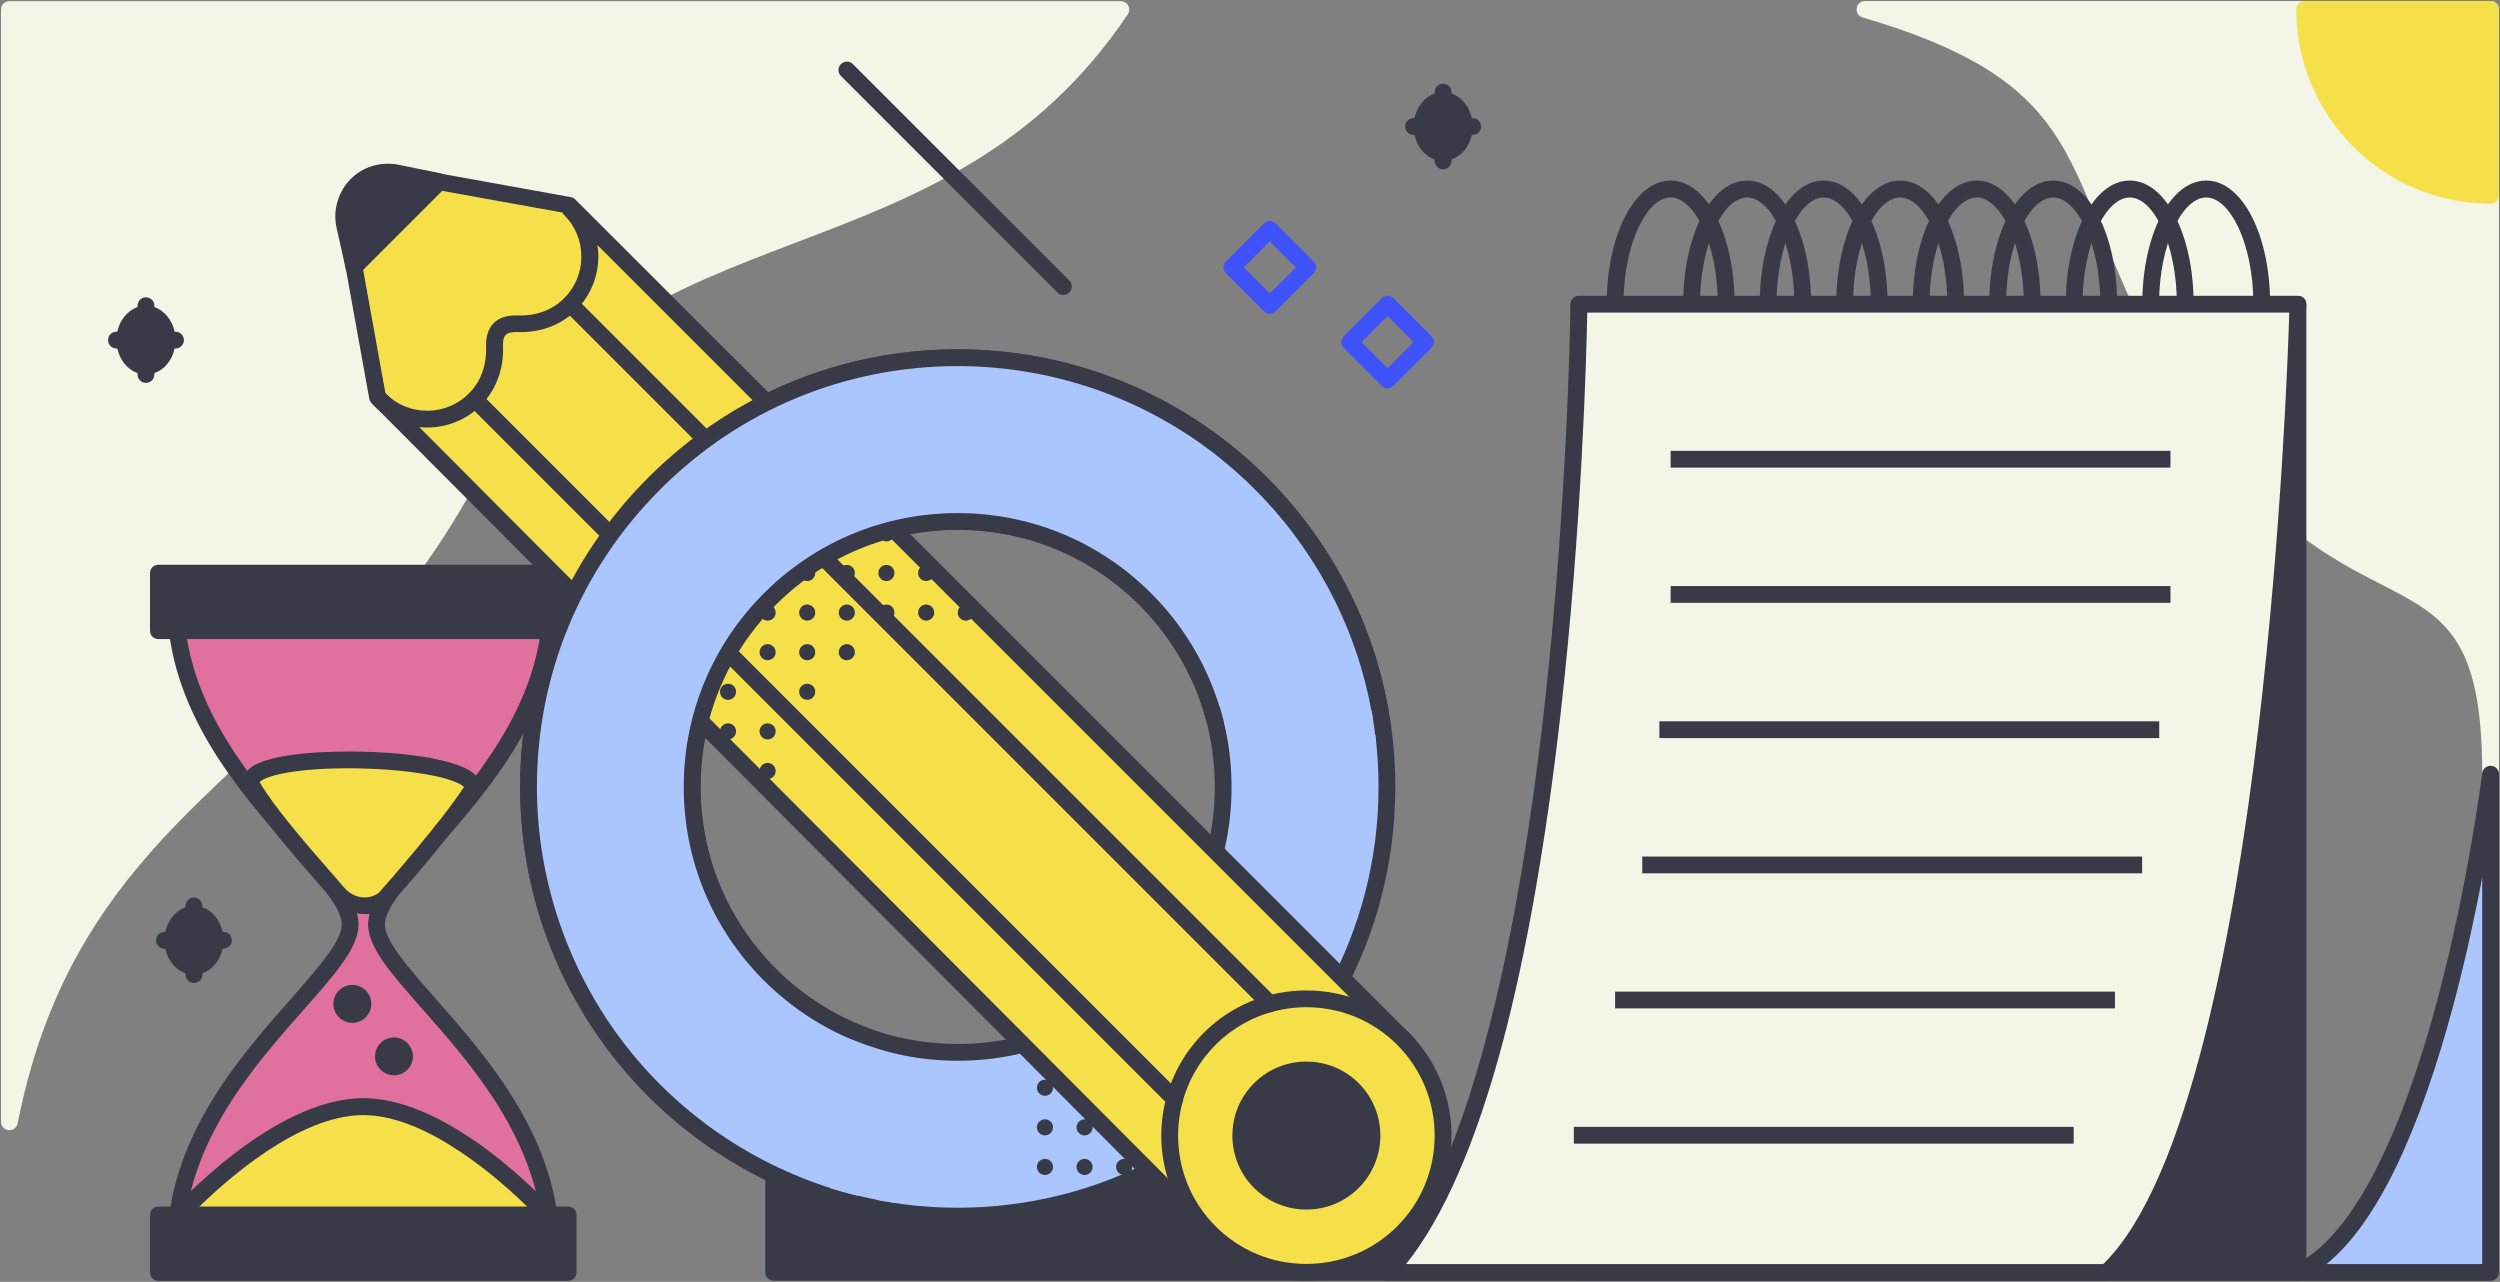 <?xml version="1.0" encoding="UTF-8"?>
<svg width="1490px" height="764px" viewBox="0 0 1490 764" version="1.1" xmlns="http://www.w3.org/2000/svg" xmlns:xlink="http://www.w3.org/1999/xlink">
    <rect x="0" y="0" width="1490" height="764" fill="#808080" stroke="none"/>
    <!-- Generator: Sketch 59.1 (86144) - https://sketch.com -->
    <title>having-job</title>
    <desc>Created with Sketch.</desc>
    <g id="Page-1" stroke="none" stroke-width="1" fill="none" fill-rule="evenodd">
        <g id="having-job" transform="translate(-215, -158)">
            <g id="Group" transform="translate(215, 158)">
                <path d="M1484.4,0.6 L1111.5,0.6 C1109,0.6 1106.9,2.4 1106.6,4.9 C1106.2,7.4 1107.7,9.7 1110.1,10.4 C1159,24.8 1190,40.9 1210.7,62.5 C1230,82.6 1239.7,106.6 1252,137 C1264.4,167.7 1279.8,206 1310.8,252.5 C1351.3,313.4 1389,332.8 1419.2,348.3 C1456.7,367.6 1479.4,379.3 1479.4,461.2 C1479.4,464 1481.6,466.2 1484.4,466.2 C1487.2,466.2 1489.4,464 1489.4,461.2 L1489.4,5.6 C1489.4,2.9 1487.1,0.6 1484.4,0.6 Z" id="Path" fill="#F3F6E6" fill-rule="nonzero"></path>
                <path d="M672.4,3.3 C671.5,1.7 669.8,0.7 668,0.7 L5.6,0.7 C2.8,0.7 0.6,2.9 0.6,5.7 L0.6,668.6 C0.6,671.2 2.6,673.3 5.1,673.6 C5.3,673.6 5.4,673.6 5.6,673.6 C8,673.6 10,671.9 10.5,669.6 C20.7,618.2 38.4,576.3 66,537.7 C90.6,503.3 120,475.9 151.1,447 C197.3,404 245.1,359.5 284.6,285.9 C331.2,199.1 401,172.5 474.8,144.4 C544.9,117.7 617.4,90.1 672.2,8.5 C673.2,6.9 673.3,4.9 672.4,3.3 Z" id="Path" fill="#F3F6E6" fill-rule="nonzero"></path>
                <g transform="translate(89, 336)" fill-rule="nonzero">
                    <g transform="translate(10, 17)">
                        <path d="M5.6,390.2 C5.6,292.1 109.7,230.3 109.7,198 C109.7,165.7 5.6,103.8 5.6,5.8 L229.5,5.8 C229.5,103.9 125.4,165.7 125.4,198 C125.4,230.3 229.5,292.2 229.5,390.2 L5.6,390.2 Z" id="Path" fill="#E0719E"></path>
                        <path d="M229.5,395.2 L5.6,395.2 C2.8,395.2 0.6,393 0.6,390.2 C0.6,326 43.3,277.5 74.5,242.2 C90.7,223.8 104.7,207.9 104.7,198 C104.7,188.1 90.7,172.2 74.5,153.8 C43.3,118.4 0.6,69.9 0.6,5.8 C0.6,3 2.8,0.8 5.6,0.8 L229.5,0.8 C232.3,0.8 234.5,3 234.5,5.8 C234.5,70 191.8,118.5 160.6,153.8 C144.4,172.2 130.4,188.1 130.4,198 C130.4,207.9 144.4,223.8 160.6,242.2 C191.8,277.6 234.5,326.1 234.5,390.2 C234.5,393 232.2,395.2 229.5,395.2 Z M10.7,385.2 L224.4,385.2 C222.2,327.2 182.4,282 153.1,248.8 C134.1,227.3 120.4,211.7 120.4,198 C120.4,184.3 134.1,168.7 153.1,147.2 C182.4,114 222.2,68.8 224.4,10.8 L10.7,10.8 C12.9,68.8 52.7,114 82,147.2 C101,168.7 114.7,184.3 114.7,198 C114.7,211.7 101,227.3 82,248.8 C52.6,282 12.8,327.2 10.7,385.2 Z" id="Shape" fill="#383A48"></path>
                    </g>
                    <g transform="translate(55, 111)">
                        <path d="M6.5,21.8 C-6.1,-1.9 149.7,2.6 136.9,24.6 C122.1,47.3 85.2,88.8 85.2,88.8 C76.5,95.4 64.5,94 56.7,84.6 C48.9,75.1 17.6,41.2 6.5,21.8 Z" id="Path" fill="#F6E049"></path>
                        <path d="M73.3,97.8 C65.8,97.8 58.2,94.3 52.8,87.7 C51.1,85.6 48.2,82.3 44.5,78.1 C31.9,63.7 10.9,39.7 2.1,24.2 C2.1,24.2 2.1,24.1 2,24.1 C-0.5,19.3 0.6,14.4 5.1,10.8 C18,0.5 59.6,0.7 72.1,1 C111.1,2 131.9,8.4 138.4,14 C142.7,17.7 143.6,22.6 141,27 C141,27.1 140.9,27.1 140.9,27.2 C126.1,49.9 90.3,90.3 88.8,92 C88.6,92.2 88.4,92.5 88.1,92.7 C83.7,96.2 78.5,97.8 73.3,97.8 Z M10.9,19.4 C19.3,34 39.8,57.5 52.1,71.6 C55.8,75.9 58.8,79.2 60.6,81.4 C66.3,88.4 75.2,89.9 81.8,85.1 C85.5,80.9 118.8,43.1 132.5,22.1 C131.4,20.7 126,17.3 110.1,14.5 C97,12.2 80.1,10.9 63.4,10.9 C63.2,10.9 63,10.9 62.8,10.9 C27.3,11 12.4,16.5 10.8,19.2 C10.8,19.2 10.8,19.3 10.9,19.4 Z" id="Shape" fill="#383A48"></path>
                    </g>
                    <path d="M249.6,0.6 L5.4,0.6 C2.6,0.6 0.4,2.8 0.4,5.6 L0.4,39.9 C0.4,42.7 2.6,44.9 5.4,44.9 L249.6,44.9 C252.4,44.9 254.6,42.7 254.6,39.9 L254.6,5.6 C254.6,2.8 252.4,0.6 249.6,0.6 Z" id="Path" fill="#383A48"></path>
                    <g transform="translate(10, 318)">
                        <path d="M5.6,72.6 C5.6,72.6 65.2,5.6 117.5,5.6 C169.8,5.6 229.4,72.6 229.4,72.6 L5.6,72.6 Z" id="Path" fill="#F6E049"></path>
                        <path d="M229.5,77.6 L5.6,77.6 C3.6,77.6 1.8,76.4 1,74.6 C0.2,72.8 0.5,70.7 1.8,69.2 C4.3,66.4 63.5,0.5 117.5,0.5 C171.5,0.5 230.7,66.4 233.2,69.2 C234.5,70.7 234.8,72.8 234,74.6 C233.2,76.4 231.4,77.6 229.5,77.6 Z M17.3,67.6 L217.7,67.6 C200,50 156.1,10.6 117.5,10.6 C78.8,10.6 35,50 17.3,67.6 Z" id="Shape" fill="#383A48"></path>
                    </g>
                    <path d="M249.6,383.1 L5.4,383.1 C2.6,383.1 0.4,385.3 0.4,388.1 L0.4,422.4 C0.4,425.2 2.6,427.4 5.4,427.4 L249.6,427.4 C252.4,427.4 254.6,425.2 254.6,422.4 L254.6,388.1 C254.6,385.3 252.4,383.1 249.6,383.1 Z" id="Path" fill="#383A48"></path>
                    <g transform="translate(109, 251)" fill="#383A48">
                        <circle id="Oval" cx="12" cy="11.3" r="6.3"></circle>
                        <path d="M12,22.6 C5.8,22.6 0.7,17.5 0.7,11.3 C0.7,5.1 5.8,0 12,0 C18.2,0 23.3,5.1 23.3,11.3 C23.3,17.5 18.2,22.6 12,22.6 Z M12,10 C11.3,10 10.7,10.6 10.7,11.3 C10.7,12 11.3,12.6 12,12.6 C12.7,12.6 13.3,12 13.3,11.3 C13.3,10.6 12.7,10 12,10 Z" id="Shape"></path>
                    </g>
                    <g transform="translate(134, 282)" fill="#383A48">
                        <circle id="Oval" cx="11.8" cy="11.6" r="6.3"></circle>
                        <path d="M11.8,22.9 C5.6,22.9 0.5,17.8 0.5,11.6 C0.5,5.4 5.6,0.3 11.8,0.3 C18,0.3 23.1,5.4 23.1,11.6 C23.1,17.8 18,22.9 11.8,22.9 Z M11.8,10.3 C11.1,10.3 10.5,10.9 10.5,11.6 C10.5,12.3 11.1,12.9 11.8,12.9 C12.5,12.9 13.1,12.3 13.1,11.6 C13.1,10.8 12.5,10.3 11.8,10.3 Z" id="Shape"></path>
                    </g>
                </g>
                <path d="M855.1,714.2 C854.7,712.9 853.8,711.8 852.6,711.2 L771.5,668.4 C770.8,668 770,667.8 769.1,667.8 L461,671.6 C458.3,671.6 456.1,673.9 456.1,676.6 L456.1,758.3 C456.1,761.1 458.3,763.3 461.1,763.3 L827.1,763.3 C828.9,763.3 830.6,762.3 831.5,760.7 L854.8,717.9 C855.4,716.8 855.5,715.4 855.1,714.2 Z" id="Path" fill="#383A48" fill-rule="nonzero"></path>
                <g transform="translate(199, 97)">
                    <path d="M371.8,116.2 C230.5,116.2 116,230.8 116,372 C116,513.2 230.5,627.8 371.8,627.8 C385.4,627.8 398.7,626.7 411.7,624.7 C449,618.9 483.6,605 513.7,584.9 C582.4,539 627.6,460.8 627.6,372 C627.6,230.8 513.1,116.2 371.8,116.2 Z M483.7,483.9 C453.8,513.8 414.1,530.2 371.8,530.2 C329.5,530.2 289.8,513.7 259.9,483.9 C230,454 213.6,414.3 213.6,372 C213.6,329.7 230.1,290 259.9,260.1 C289.8,230.2 329.5,213.8 371.8,213.8 C414.1,213.8 453.8,230.3 483.7,260.1 C513.6,290 530,329.7 530,372 C530.1,414.3 513.6,454 483.7,483.9 Z" id="Shape" stroke="#383A48" stroke-width="10" fill="#AAC6FC" fill-rule="nonzero" stroke-linejoin="round"></path>
                    <g transform="translate(419, 546)" fill="#383A48" fill-rule="nonzero" id="Oval">
                        <circle cx="75.6" cy="28.9" r="4.8"></circle>
                        <circle cx="52" cy="28.9" r="4.8"></circle>
                        <circle cx="52" cy="52.5" r="4.8"></circle>
                        <circle cx="28.4" cy="5.3" r="4.8"></circle>
                        <circle cx="28.4" cy="28.9" r="4.8"></circle>
                        <circle cx="28.4" cy="52.5" r="4.8"></circle>
                        <circle cx="4.8" cy="5.3" r="4.8"></circle>
                        <circle cx="4.8" cy="28.9" r="4.8"></circle>
                        <circle cx="4.8" cy="52.5" r="4.8"></circle>
                    </g>
                    <g>
                        <g transform="translate(1, 1)" fill-rule="nonzero">
                            <path d="M639.5,524.4 L521,636.5 L25,138.7 L6,33.5 C3,16.8 17.5,2.3 34.2,5.3 L139.4,24.3 L309.5,194.5 L370.2,255.2 L639.5,524.4 Z" id="Path" fill="#F6E049"></path>
                            <path d="M521,641.5 C519.7,641.5 518.4,641 517.5,640 L21.5,142.3 C20.8,141.6 20.3,140.7 20.1,139.7 L1.1,34.5 C-0.6,25.1 2.4,15.4 9.2,8.6 C16,1.8 25.7,-1.2 35.1,0.5 L140.3,19.5 C141.3,19.7 142.2,20.2 142.9,20.9 L313.1,191 L373.8,251.7 L643,520.9 C644,521.9 644.5,523.2 644.5,524.5 C644.5,525.9 643.9,527.1 642.9,528.1 L524.4,640.1 C523.4,641 522.2,641.5 521,641.5 Z M29.7,136.3 L521.1,629.5 L632.3,524.3 L366.7,258.7 L306,198 L137,29 L33.4,10.3 C27.1,9.2 20.9,11.1 16.3,15.6 C11.8,20.1 9.8,26.4 11,32.7 L29.7,136.3 Z" id="Shape" fill="#383A48"></path>
                        </g>
                        <g transform="translate(493, 493)" fill-rule="nonzero">
                            <circle id="Oval" fill="#F6E049" cx="86.6" cy="86.8" r="81.5"></circle>
                            <path d="M86.6,173.3 C64.4,173.3 42.3,164.9 25.4,148 C-8.3,114.3 -8.3,59.4 25.4,25.6 C41.7,9.3 63.5,0.3 86.6,0.3 C109.7,0.3 131.4,9.3 147.8,25.6 C181.5,59.3 181.5,114.2 147.8,148 C130.9,164.9 108.8,173.3 86.6,173.3 Z M86.6,10.3 C67,10.3 47.4,17.8 32.5,32.7 C2.7,62.5 2.7,111.1 32.5,140.9 C47,155.4 66.2,163.3 86.6,163.3 C107,163.3 126.3,155.3 140.7,140.9 C170.5,111.1 170.5,62.5 140.7,32.7 C125.8,17.8 106.2,10.3 86.6,10.3 Z" id="Shape" fill="#383A48"></path>
                        </g>
                        <path d="M610.8,548.6 C602.5,540.3 591.4,535.7 579.6,535.7 C567.8,535.7 556.7,540.3 548.4,548.6 C531.2,565.8 531.2,593.8 548.4,611 C556.7,619.3 567.8,623.9 579.6,623.9 C591.4,623.9 602.5,619.3 610.8,611 C628,593.8 628,565.8 610.8,548.6 Z" id="Path" fill="#383A48" fill-rule="nonzero"></path>
                        <path d="M55.6,157.8 C44.1,157.8 32.6,153.4 23.8,144.7 C21.8,142.7 21.8,139.6 23.8,137.6 C25.8,135.6 28.9,135.6 30.9,137.6 C37.5,144.2 46.3,147.8 55.6,147.8 C55.6,147.8 55.6,147.8 55.7,147.8 C65.1,147.8 73.9,144.1 80.5,137.5 C87.5,130.5 91.1,120.7 90.7,109.8 C90.5,103.6 92,98.9 95.2,95.6 C98.5,92.3 103.2,90.8 109.7,91 C120.5,91.4 130.3,87.7 137.2,80.8 C143.8,74.2 147.5,65.4 147.5,56 C147.5,46.6 143.9,37.8 137.3,31.2 C135.3,29.2 135.3,26.1 137.3,24.1 C139.3,22.1 142.4,22.1 144.4,24.1 C152.9,32.6 157.6,43.9 157.6,55.9 C157.6,67.9 152.9,79.2 144.4,87.8 C135.5,96.7 123.1,101.4 109.5,100.9 C106,100.8 103.6,101.4 102.4,102.6 C100.9,104.1 100.7,107.1 100.8,109.3 C101.3,123 96.6,135.5 87.7,144.5 C78.8,153.4 67.2,157.8 55.6,157.8 Z" id="Path" fill="#383A48" fill-rule="nonzero"></path>
                        <path d="M67.8,9.9 C67.3,8.1 65.8,6.8 64,6.4 L38.6,1.2 C28.1,-0.9 17.4,2.3 9.9,10 C2.4,17.6 -0.7,28.4 1.6,38.8 L7.1,63.4 C7.5,65.2 8.8,66.6 10.6,67.1 C11.1,67.2 11.5,67.3 12,67.3 C13.3,67.3 14.6,66.8 15.5,65.8 L66.5,14.8 C67.9,13.6 68.4,11.7 67.8,9.9 Z" id="Path" fill="#383A48" fill-rule="nonzero"></path>
                        <g transform="translate(79, 136)" id="Path">
                            <line x1="5" y1="5" x2="422" y2="422.1"></line>
                            <path d="M422,427.1 C420.7,427.1 419.4,426.6 418.5,425.6 L1.5,8.6 C-0.5,6.6 -0.5,3.5 1.5,1.5 C3.5,-0.5 6.6,-0.5 8.6,1.5 L425.6,418.5 C427.6,420.5 427.6,423.6 425.6,425.6 C424.6,426.6 423.3,427.1 422,427.1 Z" fill="#383A48" fill-rule="nonzero"></path>
                        </g>
                        <g transform="translate(135, 79)" id="Path">
                            <line x1="5.8" y1="5.3" x2="422.8" y2="422.3"></line>
                            <path d="M422.8,427.3 C421.5,427.3 420.2,426.8 419.3,425.8 L2.3,8.8 C0.3,6.8 0.3,3.7 2.3,1.7 C4.3,-0.3 7.4,-0.3 9.4,1.7 L426.4,418.7 C428.4,420.7 428.4,423.8 426.4,425.8 C425.4,426.8 424.1,427.3 422.8,427.3 Z" fill="#383A48" fill-rule="nonzero"></path>
                        </g>
                    </g>
                    <g transform="translate(182, 192)" fill="#383A48" fill-rule="nonzero" id="Oval">
                        <circle cx="194.6" cy="76.1" r="4.8"></circle>
                        <circle cx="171" cy="52.5" r="4.8"></circle>
                        <circle cx="171" cy="76.1" r="4.8"></circle>
                        <circle cx="147.3" cy="28.9" r="4.8"></circle>
                        <circle cx="147.3" cy="52.5" r="4.8"></circle>
                        <circle cx="147.3" cy="76.1" r="4.8"></circle>
                        <circle cx="123.7" cy="5.3" r="4.8"></circle>
                        <circle cx="123.7" cy="28.9" r="4.8"></circle>
                        <circle cx="123.7" cy="52.5" r="4.8"></circle>
                        <circle cx="123.7" cy="76.1" r="4.8"></circle>
                        <circle cx="123.7" cy="99.7" r="4.8"></circle>
                        <circle cx="100.1" cy="5.3" r="4.8"></circle>
                        <circle cx="100.1" cy="28.9" r="4.8"></circle>
                        <circle cx="100.1" cy="52.5" r="4.8"></circle>
                        <circle cx="100.1" cy="76.1" r="4.8"></circle>
                        <circle cx="100.1" cy="99.7" r="4.8"></circle>
                        <circle cx="100.1" cy="123.3" r="4.8"></circle>
                        <circle cx="76.5" cy="5.3" r="4.8"></circle>
                        <circle cx="76.5" cy="28.9" r="4.8"></circle>
                        <circle cx="76.5" cy="52.5" r="4.8"></circle>
                        <circle cx="76.5" cy="76.1" r="4.8"></circle>
                        <circle cx="76.5" cy="99.7" r="4.8"></circle>
                        <circle cx="76.5" cy="123.3" r="4.8"></circle>
                        <circle cx="76.5" cy="146.9" r="4.8"></circle>
                        <circle cx="76.5" cy="170.5" r="4.8"></circle>
                        <circle cx="52.9" cy="5.3" r="4.8"></circle>
                        <circle cx="52.9" cy="28.9" r="4.8"></circle>
                        <circle cx="52.9" cy="52.5" r="4.8"></circle>
                        <circle cx="52.9" cy="76.1" r="4.8"></circle>
                        <circle cx="52.9" cy="99.7" r="4.8"></circle>
                        <circle cx="52.9" cy="123.3" r="4.8"></circle>
                        <circle cx="52.9" cy="146.9" r="4.8"></circle>
                        <circle cx="29.3" cy="5.3" r="4.8"></circle>
                        <circle cx="29.3" cy="28.9" r="4.8"></circle>
                        <circle cx="29.3" cy="52.5" r="4.8"></circle>
                        <circle cx="29.3" cy="76.1" r="4.8"></circle>
                        <circle cx="29.3" cy="99.7" r="4.8"></circle>
                        <circle cx="29.3" cy="123.3" r="4.8"></circle>
                        <circle cx="5.7" cy="5.3" r="4.8"></circle>
                        <circle cx="5.7" cy="28.9" r="4.8"></circle>
                        <circle cx="5.7" cy="52.5" r="4.8"></circle>
                        <circle cx="5.7" cy="76.1" r="4.8"></circle>
                        <circle cx="5.7" cy="99.7" r="4.8"></circle>
                    </g>
                    <g transform="translate(111, 111)" fill-rule="nonzero">
                        <path d="M413.4,218.7 C424.7,217.1 436.2,216.5 448,217 C470.9,217.1 493,220.1 514.2,226 C497.1,101.3 390.2,5.2 260.8,5.2 C119.5,5.2 5,119.8 5,261 C5,384.1 92,486.9 207.8,511.3 C205.7,495.4 203.5,479.4 201.4,463.5 C200.7,444.9 202.5,427.1 206.8,409.9 C185.3,402.1 165.5,389.6 148.9,372.9 C119,343 102.6,303.3 102.6,261 C102.6,218.7 119.1,179 149,149.1 C178.9,119.2 218.6,102.7 260.9,102.7 C303.2,102.7 342.9,119.2 372.8,149.1 C392.3,168.8 406.2,192.7 413.4,218.7" id="Path" fill="#AAC6FC"></path>
                        <path d="M207.9,516.3 C207.6,516.3 207.2,516.3 206.9,516.2 C149.2,504.1 96.8,472.2 59.2,426.4 C21,379.9 0,321.2 0,261 C0,191.3 27.1,125.8 76.4,76.6 C125.7,27.3 191.1,0.2 260.8,0.2 C324.2,0.2 385.3,23.2 432.9,65.1 C480,106.5 510.7,163.4 519.1,225.3 C519.3,227 518.7,228.6 517.4,229.7 C516.1,230.8 514.4,231.2 512.8,230.7 C492,224.9 470.2,221.9 447.9,221.9 C447.8,221.9 447.8,221.9 447.7,221.9 C436.3,221.5 425,222 414,223.6 C411.5,224 409.2,222.4 408.5,220 C401.5,194.7 387.9,171.4 369.1,152.6 C340.2,123.7 301.7,107.7 260.7,107.7 C219.8,107.7 181.3,123.6 152.3,152.6 C123.4,181.5 107.4,220 107.4,261 C107.4,302 123.3,340.4 152.3,369.4 C168.4,385.5 187.3,397.5 208.4,405.2 C210.8,406.1 212.2,408.6 211.5,411.1 C207.3,427.7 205.6,445.2 206.2,463.1 L212.6,510.7 C212.8,512.3 212.2,513.9 211,515 C210.3,515.9 209.1,516.3 207.9,516.3 Z M260.8,10.2 C193.8,10.2 130.8,36.3 83.5,83.7 C36.1,131.1 10,194 10,261 C10,318.9 30.2,375.3 66.8,420 C101.4,462.2 149.2,492.1 201.9,504.8 L196.4,464.1 C196.4,463.9 196.4,463.8 196.4,463.6 C195.7,446.2 197.3,429.2 200.9,412.9 C180.1,404.7 161.4,392.4 145.3,376.4 C114.5,345.6 97.5,304.6 97.5,261 C97.5,217.4 114.5,176.4 145.3,145.6 C176.1,114.8 217.1,97.8 260.7,97.8 C304.3,97.8 345.3,114.8 376.1,145.6 C395.1,164.6 409.1,187.9 416.8,213.2 C427,212 437.4,211.6 447.9,212 C468.4,212.1 488.6,214.5 508,219.3 C498.5,162.7 469.6,110.9 426.2,72.7 C380.6,32.4 321.8,10.2 260.8,10.2 Z" id="Shape" fill="#383A48"></path>
                    </g>
                    <path d="M527.8,323.6 C527.8,323.6 531,334.6 531.5,337.6 C532,340.6 621.1,344.6 621.1,344.6 C621.1,344.6 619.2,329.5 618.5,326.7 C618.2,325.6 588.1,312.8 571.7,312.3 C545.2,311.5 527.8,323.6 527.8,323.6 Z" id="Path" fill="#AAC6FC" fill-rule="nonzero"></path>
                    <path d="M306.1,521.7 C306.1,521.7 326.4,529.4 331.3,530.2 C336.1,531 334.1,619.8 334.1,619.8 C315.1,617 302.1,613 295.6,611.1 L306.1,521.7 Z" id="Path" fill="#AAC6FC" fill-rule="nonzero"></path>
                </g>
                <g transform="translate(821, 107)" fill-rule="nonzero">
                    <g transform="translate(136, 0)" fill="#383A48" id="Shape">
                        <path d="M38.7,147.8 C17.3,147.8 0.6,115.5 0.6,74.2 C0.6,33 17.3,0.6 38.7,0.6 C60.1,0.6 76.8,32.9 76.8,74.2 C76.8,115.5 60,147.8 38.7,147.8 Z M38.7,10.7 C32,10.7 25.1,17 19.8,28 C13.9,40.3 10.6,56.7 10.6,74.3 C10.6,91.9 13.9,108.3 19.8,120.6 C25.1,131.6 32,137.9 38.7,137.9 C45.4,137.9 52.3,131.6 57.6,120.6 C63.5,108.3 66.8,91.9 66.8,74.3 C66.8,56.7 63.5,40.3 57.6,28 C52.3,17 45.4,10.7 38.7,10.7 Z"></path>
                        <path d="M84.3,147.8 C62.9,147.8 46.2,115.5 46.2,74.2 C46.2,33 62.9,0.6 84.3,0.6 C105.7,0.6 122.4,32.9 122.4,74.2 C122.4,115.5 105.6,147.8 84.3,147.8 Z M84.3,10.7 C77.6,10.7 70.7,17 65.4,28 C59.5,40.3 56.2,56.7 56.2,74.3 C56.2,91.9 59.5,108.3 65.4,120.6 C70.7,131.6 77.6,137.9 84.3,137.9 C91,137.9 97.9,131.6 103.2,120.6 C109.1,108.3 112.4,91.9 112.4,74.3 C112.4,56.7 109.1,40.3 103.2,28 C97.9,17 91,10.7 84.3,10.7 Z"></path>
                        <path d="M129.9,147.8 C108.5,147.8 91.8,115.5 91.8,74.2 C91.8,33 108.5,0.6 129.9,0.6 C151.3,0.6 168,32.9 168,74.2 C168,115.5 151.3,147.8 129.9,147.8 Z M129.9,10.7 C123.2,10.7 116.3,17 111,28 C105.1,40.3 101.8,56.7 101.8,74.3 C101.8,91.9 105.1,108.3 111,120.6 C116.3,131.6 123.2,137.9 129.9,137.9 C136.6,137.9 143.5,131.6 148.8,120.6 C154.7,108.3 158,91.9 158,74.3 C158,56.7 154.7,40.3 148.8,28 C143.5,17 136.6,10.7 129.9,10.7 Z"></path>
                        <path d="M175.5,147.8 C154.1,147.8 137.4,115.5 137.4,74.2 C137.4,33 154.1,0.6 175.5,0.6 C196.9,0.6 213.6,32.9 213.6,74.2 C213.6,115.5 196.9,147.8 175.5,147.8 Z M175.5,10.7 C168.8,10.7 161.9,17 156.6,28 C150.7,40.3 147.4,56.7 147.4,74.3 C147.4,91.9 150.7,108.3 156.6,120.6 C161.9,131.6 168.8,137.9 175.5,137.9 C182.2,137.9 189.1,131.6 194.4,120.6 C200.3,108.3 203.6,91.9 203.6,74.3 C203.6,56.7 200.3,40.3 194.4,28 C189.1,17 182.2,10.7 175.5,10.7 Z"></path>
                        <path d="M221.1,147.8 C199.7,147.8 183,115.5 183,74.2 C183,33 199.7,0.6 221.1,0.6 C242.5,0.6 259.2,32.9 259.2,74.2 C259.2,115.5 242.5,147.8 221.1,147.8 Z M221.1,10.7 C214.4,10.7 207.5,17 202.2,28 C196.3,40.3 193,56.7 193,74.3 C193,91.9 196.3,108.3 202.2,120.6 C207.5,131.6 214.4,137.9 221.1,137.9 C227.8,137.9 234.7,131.6 240,120.6 C245.9,108.3 249.2,91.9 249.2,74.3 C249.2,56.7 245.9,40.3 240,28 C234.7,17 227.8,10.7 221.1,10.7 Z"></path>
                        <path d="M266.7,147.8 C245.3,147.8 228.6,115.5 228.6,74.2 C228.6,33 245.3,0.6 266.7,0.6 C288.1,0.6 304.8,32.9 304.8,74.2 C304.8,115.5 288.1,147.8 266.7,147.8 Z M266.7,10.7 C260,10.7 253.1,17 247.8,28 C241.9,40.3 238.6,56.7 238.6,74.3 C238.6,91.9 241.9,108.3 247.8,120.6 C253.1,131.6 260,137.9 266.7,137.9 C273.4,137.9 280.3,131.6 285.6,120.6 C291.5,108.3 294.8,91.9 294.8,74.3 C294.8,56.7 291.5,40.3 285.6,28 C280.3,17 273.4,10.7 266.7,10.7 Z"></path>
                        <path d="M312.3,147.8 C290.9,147.8 274.2,115.5 274.2,74.2 C274.2,33 290.9,0.6 312.3,0.6 C333.7,0.6 350.4,32.9 350.4,74.2 C350.4,115.5 333.7,147.8 312.3,147.8 Z M312.3,10.7 C305.6,10.7 298.7,17 293.4,28 C287.5,40.3 284.2,56.7 284.2,74.3 C284.2,91.9 287.5,108.3 293.4,120.6 C298.7,131.6 305.6,137.9 312.3,137.9 C319,137.9 325.9,131.6 331.2,120.6 C337.1,108.3 340.4,91.9 340.4,74.3 C340.4,56.7 337.1,40.3 331.2,28 C325.9,17 319.1,10.7 312.3,10.7 Z"></path>
                        <path d="M357.9,147.8 C336.5,147.8 319.8,115.5 319.8,74.2 C319.8,33 336.5,0.6 357.9,0.6 C379.3,0.6 396,32.9 396,74.2 C396,115.5 379.3,147.8 357.9,147.8 Z M357.9,10.7 C351.2,10.7 344.3,17 339,28 C333.1,40.3 329.8,56.7 329.8,74.3 C329.8,91.9 333.1,108.3 339,120.6 C344.3,131.6 351.2,137.9 357.9,137.9 C364.6,137.9 371.5,131.6 376.8,120.6 C382.7,108.3 386,91.9 386,74.3 C386,56.7 382.7,40.3 376.8,28 C371.5,17 364.7,10.7 357.9,10.7 Z"></path>
                    </g>
                    <g transform="translate(115, 69)" fill="#383A48">
                        <rect id="Rectangle" x="5.1" y="5.3" width="428.5" height="577.1"></rect>
                        <path d="M433.6,587.4 L5.1,587.4 C2.3,587.4 0.1,585.2 0.1,582.4 L0.1,5.3 C0.1,2.5 2.3,0.3 5.1,0.3 L433.6,0.3 C436.4,0.3 438.6,2.5 438.6,5.3 L438.6,582.4 C438.6,585.1 436.3,587.4 433.6,587.4 Z M10.1,577.4 L428.6,577.4 L428.6,10.3 L10.1,10.3 L10.1,577.4 Z" id="Shape"></path>
                    </g>
                    <g transform="translate(0, 69)">
                        <path d="M548.6,5.3 L120.1,5.3 C120.1,5.3 115.1,467.4 6.1,582.4 L434.6,582.4 C537,487.4 548.6,5.3 548.6,5.3 Z" id="Path" fill="#F3F6E6"></path>
                        <path d="M434.5,587.4 L6,587.4 C4,587.4 2.2,586.2 1.4,584.4 C0.6,582.6 1,580.4 2.4,579 C57.7,520.6 85.4,368 98.9,250.3 C113.6,122.1 115,6.5 115,5.3 C115,2.6 117.3,0.4 120,0.4 L548.5,0.4 C549.8,0.4 551.1,0.9 552.1,1.9 C553,2.9 553.6,4.2 553.5,5.5 C553.5,6.7 550.4,127.8 534.9,258.9 C513.9,435.8 481.3,545.9 437.9,586.1 C437,586.9 435.8,587.4 434.5,587.4 Z M17,577.4 L432.5,577.4 C483.4,528 510.9,376.6 525,257.7 C538.7,142.3 542.7,34.7 543.4,10.3 L125,10.3 C124.6,33.8 121.9,137.6 108.9,251.3 C100.2,327 88.7,392.1 74.7,445 C58.7,505.1 39.3,549.5 17,577.4 Z" id="Shape" fill="#383A48"></path>
                        <rect id="Rectangle" fill="#383A48" x="174.7" y="92.7" width="297.9" height="10"></rect>
                        <rect id="Rectangle" fill="#383A48" x="174.7" y="173.3" width="297.9" height="10"></rect>
                        <rect id="Rectangle" fill="#383A48" x="168" y="253.9" width="297.9" height="10"></rect>
                        <rect id="Rectangle" fill="#383A48" x="157.8" y="334.5" width="297.9" height="10"></rect>
                        <rect id="Rectangle" fill="#383A48" x="141.6" y="415" width="297.9" height="10"></rect>
                        <rect id="Rectangle" fill="#383A48" x="117" y="495.6" width="297.9" height="10"></rect>
                    </g>
                </g>
                <path d="M827,231.5 L827,231.5 C825.7,231.5 824.4,231 823.5,230 L800.9,207.4 C798.9,205.4 798.9,202.3 800.9,200.3 L823.5,177.7 C824.4,176.8 825.7,176.2 827,176.2 C828.3,176.2 829.6,176.7 830.5,177.7 L853.1,200.3 C854,201.2 854.6,202.5 854.6,203.8 C854.6,205.1 854.1,206.4 853.1,207.3 L830.5,229.9 C829.6,230.9 828.4,231.5 827,231.5 Z M811.5,203.9 L827,219.4 L842.5,203.9 L827,188.4 L811.5,203.9 Z" id="Shape" fill="#4053FA" fill-rule="nonzero"></path>
                <path d="M756.8,187 C755.5,187 754.2,186.5 753.3,185.5 L730.7,162.9 C728.7,160.9 728.7,157.8 730.7,155.8 L753.3,133.2 C754.2,132.3 755.5,131.7 756.8,131.7 C758.1,131.7 759.4,132.2 760.3,133.2 L782.9,155.8 C784.9,157.8 784.9,160.9 782.9,162.9 L760.3,185.5 C759.4,186.5 758.1,187 756.8,187 Z M741.3,159.4 L756.8,174.9 L772.3,159.4 L756.8,143.9 L741.3,159.4 Z" id="Shape" fill="#4053FA" fill-rule="nonzero"></path>
                <g transform="translate(1364, 456)" fill-rule="nonzero">
                    <path d="M120.4,5.3 L120.4,302.4 L5.6,302.4 C88.4,263.3 120.4,5.3 120.4,5.3 Z" id="Path" fill="#AAC6FC"></path>
                    <path d="M120.4,307.4 L5.6,307.4 C3.3,307.4 1.2,305.8 0.7,303.5 C0.2,301.2 1.3,298.9 3.4,297.9 C35.9,282.6 65.5,227.3 89.2,138 C107.3,69.7 115.3,5.4 115.4,4.8 C115.7,2.2 118,0.3 120.7,0.4 C123.3,0.6 125.4,2.7 125.4,5.4 L125.4,302.5 C125.4,305.1 123.1,307.4 120.4,307.4 Z M22.6,297.4 L115.4,297.4 L115.4,67 C111.3,88.7 105.8,114.3 98.9,140.5 C77.6,220.8 52,273.4 22.6,297.4 Z" id="Shape" fill="#383A48"></path>
                </g>
                <path d="M1484.4,0.6 L1373.6,0.6 C1370.8,0.6 1368.6,2.8 1368.6,5.6 C1368.6,69.5 1420.6,121.4 1484.4,121.4 C1487.2,121.4 1489.4,119.2 1489.4,116.4 L1489.4,5.6 C1489.4,2.9 1487.1,0.6 1484.4,0.6 Z" id="Path" fill="#F6E049" fill-rule="nonzero"></path>
                <path d="M633.7,175.8 C632.4,175.8 631.1,175.3 630.2,174.3 L501.2,45.3 C499.2,43.3 499.2,40.2 501.2,38.2 C503.2,36.2 506.3,36.2 508.3,38.2 L637.3,167.2 C639.3,169.2 639.3,172.3 637.3,174.3 C636.3,175.3 635,175.8 633.7,175.8 Z" id="Path" fill="#383A48" fill-rule="nonzero"></path>
                <g transform="translate(837, 49)" fill="#383A48" fill-rule="nonzero">
                    <ellipse id="Oval" cx="23.1" cy="26.4" rx="17.6" ry="20.5"></ellipse>
                    <path d="M23.1,51.9 C20.3,51.9 18.1,49.7 18.1,46.9 C18.1,42.2 16.9,31.4 5.5,31.4 C2.7,31.4 0.5,29.2 0.5,26.4 C0.5,23.6 2.7,21.4 5.5,21.4 C16.9,21.4 18.1,10.5 18.1,5.9 C18.1,3.1 20.3,0.9 23.1,0.9 C25.9,0.9 28.1,3.1 28.1,5.9 C28.1,10.6 29.3,21.4 40.7,21.4 C43.5,21.4 45.7,23.6 45.7,26.4 C45.7,29.2 43.5,31.4 40.7,31.4 C29.3,31.4 28.1,42.3 28.1,46.9 C28.1,49.6 25.9,51.9 23.1,51.9 Z M20,26.4 C21.2,27.4 22.2,28.5 23.1,29.8 C24,28.5 25.1,27.4 26.2,26.4 C25,25.4 24,24.3 23.1,23 C22.2,24.2 21.2,25.4 20,26.4 Z" id="Shape"></path>
                </g>
                <g transform="translate(93, 534)" fill="#383A48" fill-rule="nonzero">
                    <ellipse id="Oval" cx="22.6" cy="26.4" rx="17.6" ry="20.5"></ellipse>
                    <path d="M22.6,51.9 C19.8,51.9 17.6,49.7 17.6,46.9 C17.6,42.2 16.4,31.4 5,31.4 C2.2,31.4 0,29.2 0,26.4 C0,23.6 2.2,21.4 5,21.4 C16.4,21.4 17.6,10.5 17.6,5.9 C17.6,3.1 19.8,0.9 22.6,0.9 C25.4,0.9 27.6,3.1 27.6,5.9 C27.6,10.6 28.8,21.4 40.2,21.4 C43,21.4 45.2,23.6 45.2,26.4 C45.2,29.2 43,31.4 40.2,31.4 C28.8,31.4 27.6,42.3 27.6,46.9 C27.6,49.7 25.3,51.9 22.6,51.9 Z M19.4,26.4 C20.6,27.4 21.6,28.5 22.5,29.8 C23.4,28.5 24.5,27.4 25.6,26.4 C24.4,25.4 23.4,24.3 22.5,23 C21.6,24.3 20.6,25.4 19.4,26.4 Z" id="Shape"></path>
                </g>
                <g transform="translate(64, 177)" fill="#383A48" fill-rule="nonzero">
                    <ellipse id="Oval" cx="23" cy="25.7" rx="17.6" ry="20.5"></ellipse>
                    <path d="M23,51.2 C20.2,51.2 18,49 18,46.2 C18,41.5 16.8,30.7 5.4,30.7 C2.6,30.7 0.4,28.5 0.4,25.7 C0.4,22.9 2.6,20.7 5.4,20.7 C16.8,20.7 18,9.8 18,5.2 C18,2.4 20.2,0.2 23,0.2 C25.8,0.2 28,2.4 28,5.2 C28,9.9 29.2,20.7 40.6,20.7 C43.4,20.7 45.6,22.9 45.6,25.7 C45.6,28.5 43.4,30.7 40.6,30.7 C29.2,30.7 28,41.6 28,46.2 C28,49 25.7,51.2 23,51.2 Z M19.8,25.7 C21,26.7 22,27.8 22.9,29.1 C23.8,27.8 24.9,26.7 26,25.7 C24.8,24.7 23.8,23.6 22.9,22.3 C22,23.6 21,24.7 19.8,25.7 Z" id="Shape"></path>
                </g>
            </g>
        </g>
    </g>
</svg>